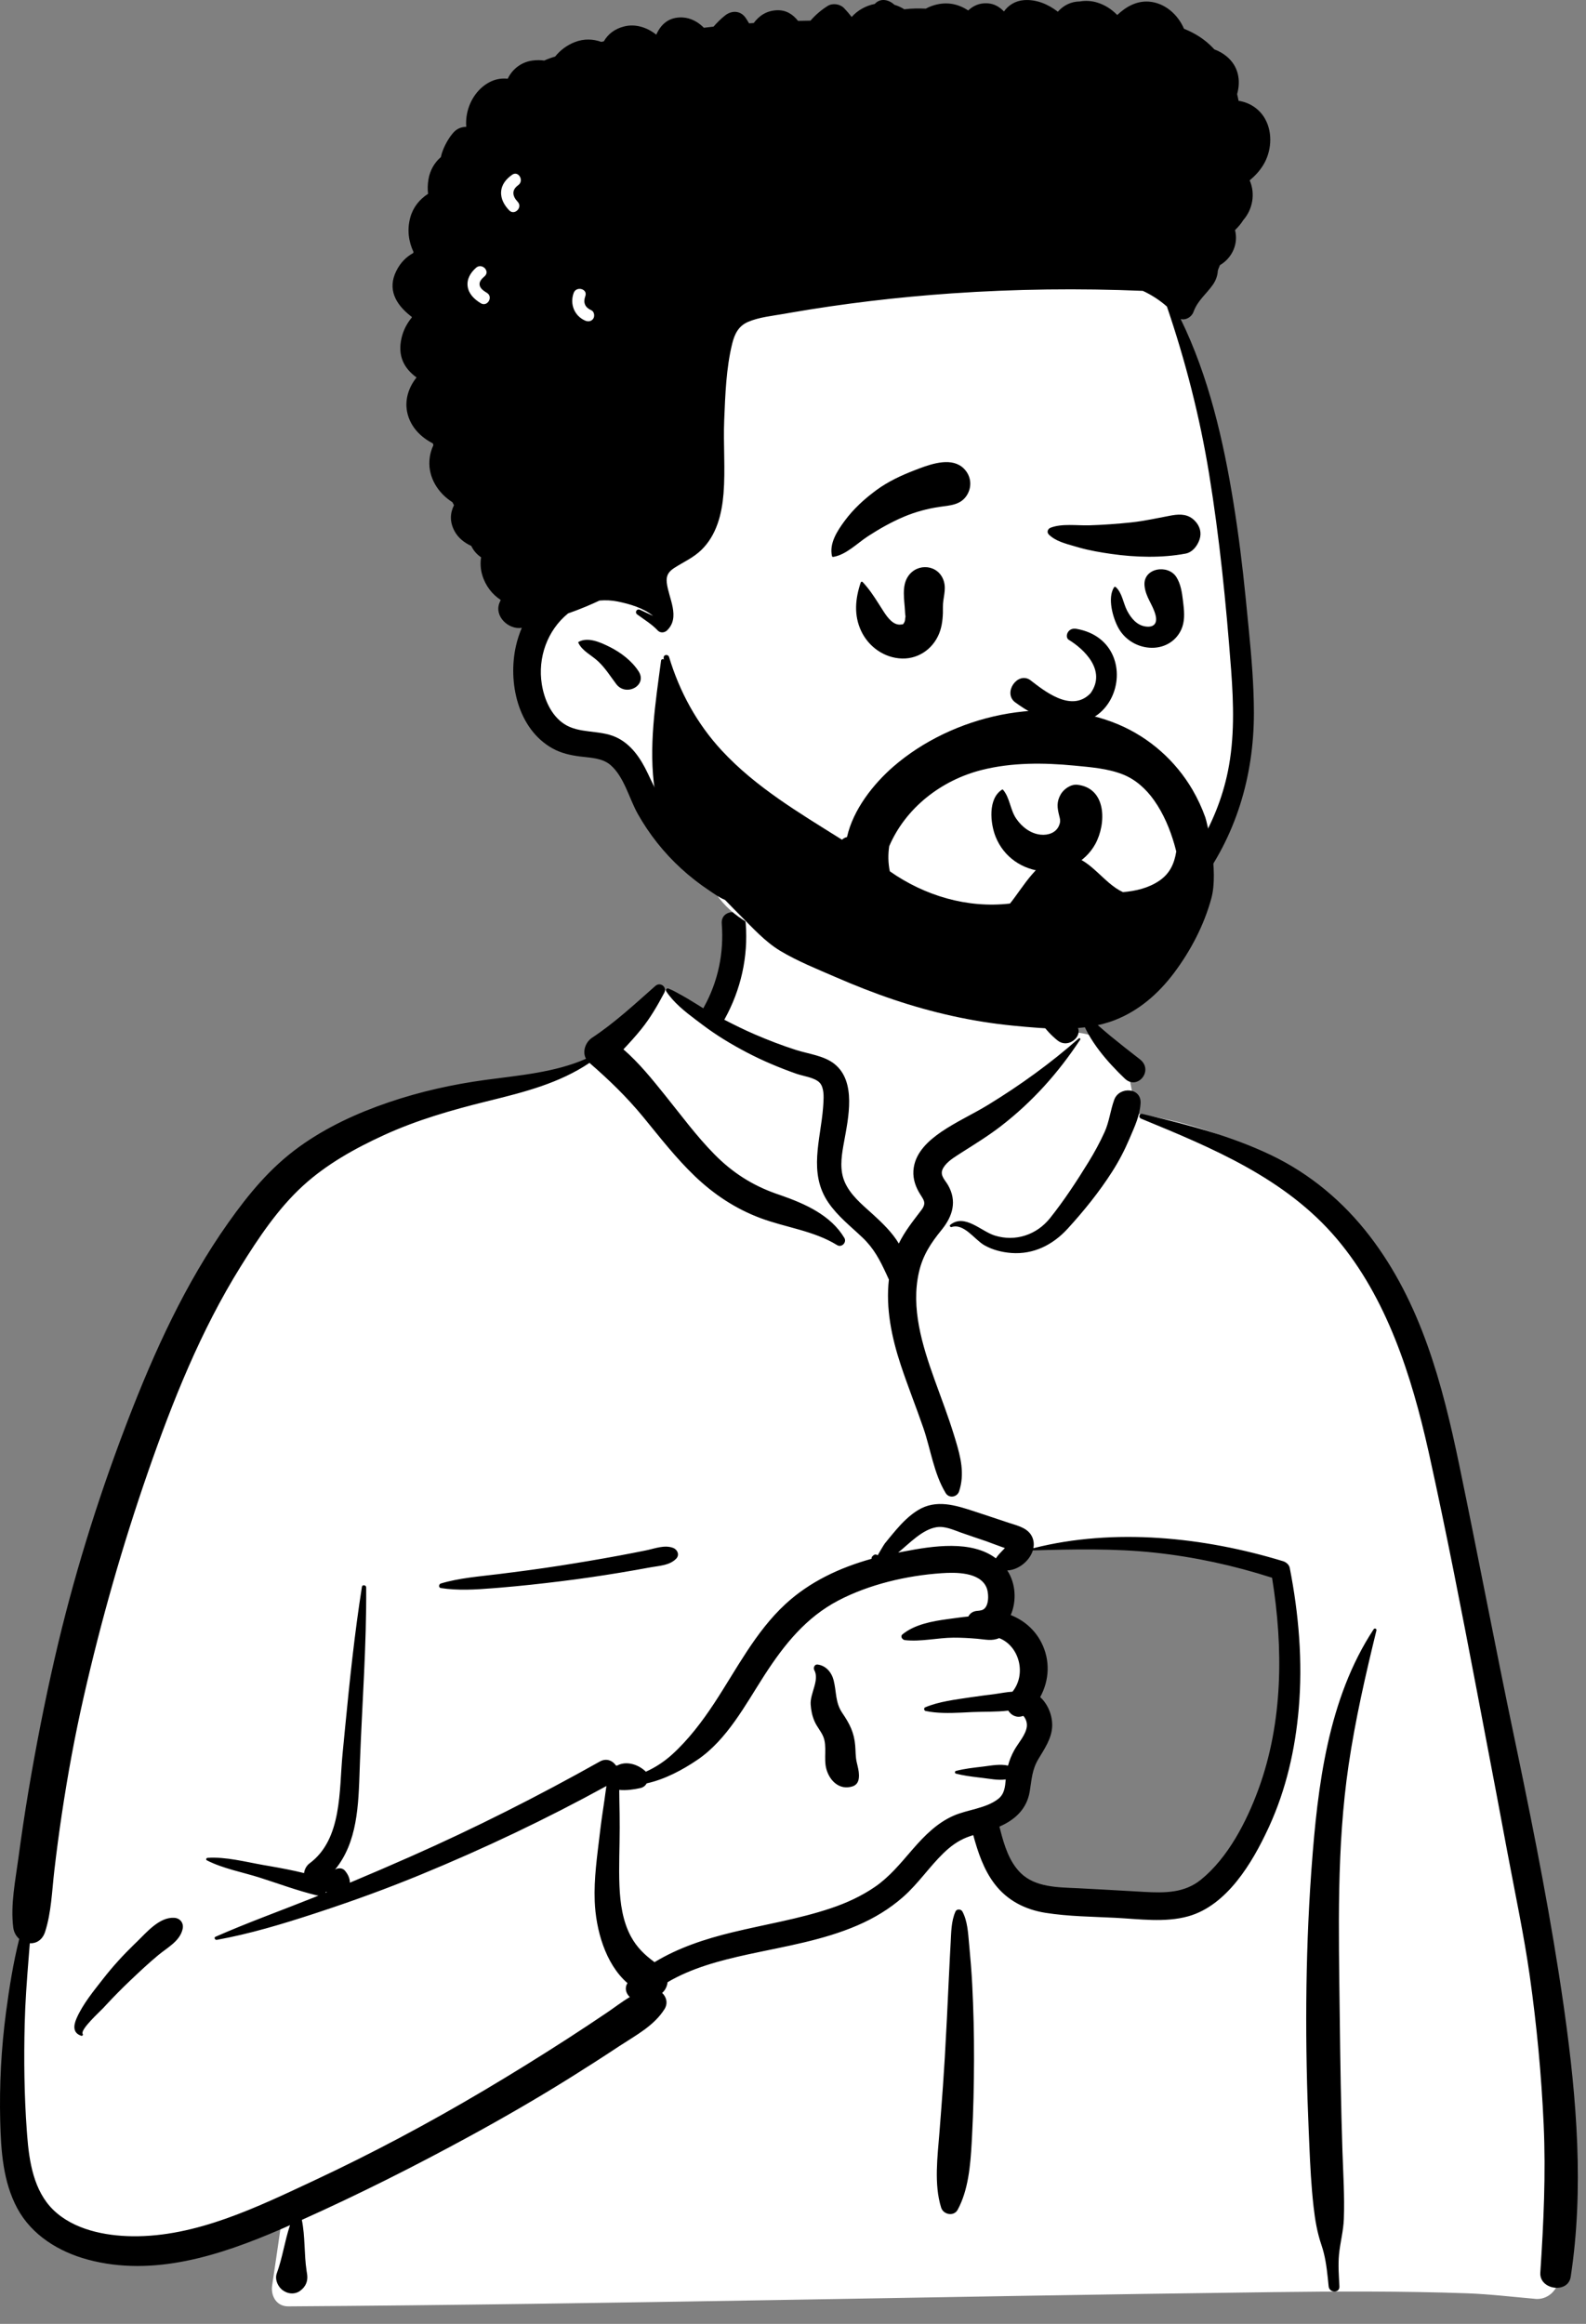 <svg width="86" height="126" viewBox="0 0 86 126" fill="none" xmlns="http://www.w3.org/2000/svg">
<rect x="0" y="0" width="86" height="126" fill="#808080" stroke="none"/>
<path fill-rule="evenodd" clip-rule="evenodd" d="M40.41 49.04C43.105 46.992 49.869 46.072 52.745 48.043C55.585 50.023 55.895 53.225 57.218 56.171C58.467 55.583 60.53 56.425 60.892 57.581C61.341 58.127 61.361 59.659 61.671 60.392C75.145 62.533 77.191 73.017 78.813 84.919C80.958 96.996 85.829 109.048 83.714 121.476C83.99 121.874 84.207 122.26 84.408 122.72C84.889 123.537 84.269 124.694 83.298 124.649C82.042 124.539 80.798 124.389 79.535 124.342C76.036 124.221 72.534 124.235 69.033 124.279L68.555 124.286C50.912 124.505 33.27 124.937 15.626 125.051C14.986 125.052 14.673 124.479 14.758 123.914C14.931 122.776 15.09 121.638 15.257 120.499C11.084 121.6 6.647 121.876 2.486 120.615C2.195 120.319 3.164 120.48 3.318 120.435C-0.512 117.823 0.632 112.321 0.971 108.358C3.081 94.779 3.824 79.754 11.975 68.167C15.501 63.438 20.67 59.695 26.61 58.852L26.775 58.83C28.512 58.598 30.448 58.524 31.966 57.581C33.675 56.22 34.402 53.706 36.199 53.682C36.792 53.675 37.6 54.424 38.468 54.933C38.533 53.814 39.137 52.869 39.27 52.002L39.281 51.928C39.42 50.916 39.23 50.006 40.41 49.04ZM69.367 85.278C65.581 82.652 55.799 83.972 55.575 84.118C55.082 84.442 54.87 84.471 54.603 84.891C54.34 84.926 54.077 84.962 53.814 84.999C53.287 85.171 53.677 85.818 54.286 85.587C53.92 87.164 54.998 88.286 55.428 89.844C55.567 90.35 55.432 91.261 55.428 91.778C55.469 92.438 56.2 93.216 56.078 93.878C55.645 96.23 53.297 98.524 54.286 100.805C54.943 102.093 56.916 102.75 58.227 103.187C60.945 104.229 65.681 103.148 67.26 100.805C68.103 99.555 69.078 96.401 69.58 95.423L69.692 93.871C69.966 90.014 70.211 85.862 69.367 85.278Z" fill="white"/>
<path fill-rule="evenodd" clip-rule="evenodd" d="M35.539 53.455C35.8 53.224 36.188 53.514 36.021 53.827C35.648 54.528 35.265 55.192 34.764 55.812C34.46 56.189 34.135 56.544 33.805 56.896C34.651 57.626 35.377 58.533 36.062 59.384C36.939 60.471 37.767 61.604 38.751 62.599C39.721 63.581 40.795 64.267 42.091 64.724L42.353 64.814C43.657 65.271 45.049 65.888 45.784 67.119C45.929 67.362 45.637 67.662 45.392 67.51C44.116 66.722 42.616 66.563 41.227 66.042C39.885 65.539 38.715 64.764 37.681 63.775C36.649 62.788 35.782 61.665 34.879 60.565C33.985 59.478 33.023 58.549 31.965 57.63C30.334 58.725 28.472 59.202 26.578 59.67L26.372 59.721C24.476 60.19 22.59 60.733 20.812 61.549C19.244 62.268 17.701 63.127 16.424 64.297C15.068 65.539 14.013 67.125 13.047 68.676C10.886 72.147 9.367 75.948 8.03 79.797C6.639 83.799 5.476 87.882 4.537 92.013C4.059 94.114 3.671 96.231 3.352 98.362C3.199 99.388 3.062 100.417 2.943 101.448C2.815 102.549 2.785 103.681 2.447 104.739C2.302 105.193 1.959 105.382 1.617 105.365L1.547 106.235C1.455 107.393 1.368 108.553 1.339 109.718C1.291 111.657 1.313 113.591 1.453 115.525L1.473 115.789C1.582 117.201 1.828 118.788 2.892 119.822C3.993 120.892 5.688 121.23 7.173 121.249C10.632 121.294 13.961 119.663 17.022 118.232C20.174 116.758 23.24 115.123 26.233 113.349C27.757 112.445 29.264 111.512 30.753 110.551C31.483 110.079 32.208 109.6 32.928 109.113C33.34 108.833 33.731 108.528 34.151 108.28C33.945 108.089 33.853 107.789 34.025 107.526C32.812 106.475 32.307 104.6 32.248 103.082C32.2 101.857 32.381 100.635 32.524 99.422C32.596 98.81 32.684 98.199 32.777 97.59C32.813 97.35 32.841 97.092 32.883 96.838C29.608 98.635 26.24 100.235 22.783 101.656C21.011 102.385 19.216 103.04 17.396 103.64L17.027 103.762C15.303 104.325 13.538 104.857 11.756 105.179C11.661 105.196 11.583 105.055 11.685 105.011C13.422 104.246 15.219 103.601 16.982 102.896L17.272 102.779C17.238 102.777 17.204 102.772 17.168 102.764C16.134 102.515 15.108 102.131 14.094 101.808C13.153 101.508 12.095 101.319 11.216 100.867C11.148 100.832 11.186 100.738 11.252 100.733C12.241 100.665 13.314 100.952 14.283 101.122L14.648 101.185C15.258 101.293 15.881 101.408 16.488 101.559C16.51 101.356 16.624 101.152 16.785 101.032C18.564 99.718 18.384 97.062 18.574 95.104L18.715 93.65C18.963 91.106 19.226 88.562 19.625 86.037C19.646 85.902 19.855 85.941 19.856 86.068C19.877 89.199 19.64 92.314 19.521 95.439L19.503 95.952C19.437 97.881 19.386 99.883 18.169 101.367C18.339 101.268 18.569 101.268 18.707 101.432C18.876 101.633 18.974 101.859 18.971 102.08C20.071 101.62 21.166 101.148 22.255 100.666C25.758 99.118 29.188 97.384 32.527 95.509C32.886 95.307 33.227 95.466 33.405 95.732L33.431 95.728C33.435 95.728 33.44 95.727 33.444 95.727L33.47 95.726C33.47 95.726 33.471 95.726 33.472 95.726C33.943 95.468 34.583 95.652 34.986 96.028C34.998 96.039 35.008 96.051 35.019 96.063C35.529 95.834 36.006 95.525 36.439 95.134C37.324 94.333 38.074 93.343 38.728 92.35C39.932 90.521 40.955 88.487 42.582 86.981C43.903 85.758 45.541 84.996 47.26 84.518C47.253 84.468 47.273 84.415 47.307 84.379C47.395 84.289 47.459 84.258 47.572 84.313C47.581 84.317 47.587 84.323 47.591 84.33L47.758 84.044C47.85 83.889 47.944 83.732 47.976 83.691C48.172 83.446 48.373 83.203 48.577 82.964C48.922 82.561 49.316 82.163 49.772 81.883C50.771 81.271 51.821 81.617 52.848 81.952C53.468 82.154 54.086 82.363 54.706 82.569L54.77 82.589C55.232 82.737 55.772 82.867 55.978 83.355C56.06 83.548 56.073 83.749 56.035 83.943C60.421 82.83 65.293 83.342 69.573 84.648C69.738 84.699 69.901 84.833 69.936 85.011C70.427 87.521 70.645 90.095 70.423 92.647C70.232 94.851 69.742 97.01 68.821 99.028L68.768 99.142C67.901 101.011 66.528 103.316 64.431 103.902C63.165 104.256 61.764 104.048 60.473 103.983C59.218 103.919 57.934 103.911 56.691 103.714C55.584 103.538 54.614 103.043 53.93 102.144C53.339 101.369 53.029 100.432 52.774 99.5C52.657 99.537 52.541 99.577 52.427 99.621C51.946 99.809 51.539 100.111 51.17 100.467C50.392 101.219 49.789 102.133 48.974 102.85C48.237 103.5 47.398 104.005 46.496 104.394C44.63 105.199 42.627 105.521 40.653 105.947L40.515 105.977C39.029 106.303 37.512 106.702 36.199 107.475C36.173 107.702 36.07 107.916 35.904 108.056C36.135 108.273 36.233 108.616 36.03 108.939C35.462 109.839 34.483 110.35 33.605 110.926L33.548 110.963C32.684 111.535 31.812 112.095 30.933 112.644C29.147 113.76 27.323 114.815 25.474 115.823C22.499 117.445 19.461 118.975 16.367 120.363C16.553 121.274 16.485 122.214 16.625 123.132L16.646 123.263C16.706 123.604 16.625 123.888 16.39 124.111L16.365 124.134L16.366 124.13L16.344 124.151L16.337 124.157L16.339 124.155C16.312 124.18 16.284 124.203 16.255 124.223L16.219 124.246C15.993 124.383 15.701 124.381 15.469 124.26L15.443 124.246L15.398 124.221C15.092 124.044 14.881 123.609 15.008 123.263C15.32 122.412 15.438 121.504 15.726 120.648L15.498 120.75L15.196 120.882C11.935 122.289 8.312 123.474 4.759 122.515C3.189 122.091 1.721 121.193 0.936 119.732C0.163 118.293 0.053 116.623 0.012 115.022C-0.038 113.047 0.068 111.042 0.329 109.083C0.504 107.769 0.716 106.43 1.043 105.129C0.874 104.981 0.751 104.769 0.718 104.506C0.564 103.263 0.834 101.971 0.999 100.736C1.161 99.529 1.339 98.324 1.541 97.124C1.948 94.699 2.421 92.279 2.972 89.883C3.953 85.618 5.247 81.429 6.806 77.34L6.942 76.983C8.383 73.246 10.05 69.588 12.373 66.305C13.484 64.734 14.658 63.31 16.227 62.178C17.698 61.117 19.357 60.353 21.069 59.77C22.782 59.186 24.544 58.794 26.336 58.551C28.156 58.304 30.078 58.152 31.776 57.407C31.561 57.023 31.745 56.504 32.107 56.265C33.324 55.463 34.449 54.419 35.539 53.455ZM74.486 88.339C74.537 88.261 74.659 88.311 74.636 88.402C74.044 90.821 73.489 93.246 73.126 95.711C72.471 100.161 72.592 104.669 72.645 109.152L72.648 109.384C72.675 111.799 72.714 114.214 72.793 116.627C72.834 117.847 72.914 119.079 72.87 120.3C72.847 120.962 72.67 121.588 72.607 122.242C72.552 122.815 72.601 123.395 72.629 123.968C72.647 124.349 72.084 124.332 72.045 123.968L71.997 123.496C71.933 122.9 71.854 122.306 71.658 121.735C71.423 121.048 71.309 120.373 71.228 119.652C71.102 118.546 71.046 117.43 70.998 116.317L70.965 115.547C70.763 110.895 70.77 106.221 71.097 101.574L71.121 101.242C71.445 96.849 72.006 92.103 74.486 88.339ZM61.873 60.653C61.718 60.59 61.772 60.356 61.944 60.397L62.255 60.471C64.535 61.016 66.775 61.607 68.904 62.621C71.034 63.637 72.837 65.152 74.27 67.015C77.056 70.638 78.214 75.04 79.128 79.438C80.143 84.325 81.068 89.23 82.092 94.115L82.282 95.025C83.23 99.576 84.125 104.129 84.785 108.732L84.832 109.066C85.497 113.801 85.897 118.699 85.171 123.446C85.028 124.386 83.462 124.152 83.523 123.224C83.7 120.541 83.827 117.873 83.704 115.185C83.582 112.496 83.329 109.819 82.953 107.154C82.635 104.91 82.162 102.695 81.745 100.47L81.679 100.119C81.329 98.226 80.968 96.335 80.608 94.445L80.07 91.613C79.263 87.374 78.44 83.131 77.51 78.919L77.455 78.671C76.546 74.618 75.205 70.373 72.477 67.155C69.708 63.889 65.744 62.245 61.873 60.653ZM51.812 103.639C51.879 103.491 52.112 103.507 52.184 103.639C52.464 104.156 52.495 104.815 52.548 105.399L52.554 105.458C52.621 106.17 52.681 106.885 52.718 107.598C52.787 108.954 52.82 110.307 52.816 111.664C52.811 113.054 52.783 114.443 52.708 115.831L52.688 116.203C52.62 117.41 52.504 118.756 51.93 119.811C51.721 120.194 51.153 120.081 51.032 119.694C50.636 118.424 50.84 116.918 50.941 115.618L51.02 114.603C51.098 113.588 51.173 112.573 51.232 111.556C51.313 110.166 51.38 108.775 51.444 107.385C51.465 106.933 51.487 106.481 51.511 106.029L51.548 105.352C51.579 104.785 51.576 104.163 51.812 103.639ZM7.261 105.439L7.436 105.27C7.975 104.744 8.655 103.934 9.451 103.984C9.769 104.004 9.971 104.267 9.905 104.579C9.765 105.245 9.084 105.591 8.593 105.998C8.056 106.443 7.55 106.919 7.045 107.4C6.597 107.826 6.166 108.264 5.745 108.717L5.588 108.887C5.437 109.051 4.363 110.02 4.479 110.272L4.486 110.283C4.518 110.331 4.464 110.397 4.411 110.381C3.947 110.234 3.976 109.838 4.151 109.436C4.488 108.664 5.078 107.949 5.593 107.29C6.107 106.632 6.663 106.02 7.261 105.439ZM53.493 86.075C53.134 85.229 51.813 85.247 51.063 85.298C49.175 85.425 47.132 85.902 45.451 86.783C43.71 87.696 42.536 89.159 41.486 90.777L41.437 90.853C40.414 92.441 39.428 94.32 37.826 95.411C37.01 95.967 36.057 96.475 35.066 96.695C34.999 96.815 34.888 96.909 34.744 96.943L34.677 96.958C34.395 97.021 33.956 97.089 33.578 97.048C33.58 97.233 33.579 97.417 33.584 97.591C33.596 98.093 33.602 98.597 33.602 99.099C33.603 100.15 33.546 101.205 33.59 102.256C33.629 103.186 33.761 104.158 34.208 104.99C34.536 105.6 34.97 106.004 35.492 106.389C36.779 105.607 38.233 105.13 39.71 104.771C41.496 104.337 43.324 104.048 45.069 103.46C45.909 103.177 46.716 102.806 47.448 102.303C48.224 101.769 48.817 101.046 49.427 100.339L49.523 100.229C50.145 99.516 50.825 98.834 51.705 98.448C52.462 98.115 53.462 98.056 54.124 97.54C54.471 97.271 54.5 96.88 54.536 96.48C54.112 96.54 53.663 96.443 53.239 96.394L53.02 96.368C52.621 96.32 52.229 96.268 51.836 96.167C51.763 96.148 51.763 96.038 51.836 96.019C52.301 95.899 52.763 95.848 53.239 95.792L53.352 95.778C53.783 95.722 54.237 95.636 54.66 95.731C54.736 95.443 54.846 95.167 55 94.891C55.216 94.504 55.624 94.065 55.68 93.612C55.696 93.477 55.665 93.317 55.601 93.198L55.579 93.157C55.552 93.109 55.521 93.061 55.474 93.031C55.469 93.037 55.458 93.044 55.434 93.051C55.108 93.153 54.824 92.994 54.673 92.749C54.033 92.828 53.334 92.801 52.733 92.828L52.126 92.858C51.477 92.887 50.799 92.9 50.189 92.769C50.104 92.751 50.079 92.61 50.164 92.573C50.913 92.254 51.822 92.151 52.625 92.028C53.073 91.96 53.525 91.907 53.974 91.847C54.273 91.807 54.591 91.74 54.901 91.724C55.679 90.758 55.26 89.234 54.178 88.818C53.784 88.991 53.429 88.891 52.998 88.854C52.568 88.817 52.138 88.792 51.706 88.794C50.841 88.798 49.925 89.025 49.069 88.927C48.929 88.911 48.8 88.726 48.938 88.613C49.594 88.079 50.533 87.905 51.366 87.791L51.538 87.768C51.817 87.732 52.156 87.679 52.508 87.647C52.587 87.492 52.731 87.375 52.945 87.346C53.009 87.337 53.073 87.332 53.137 87.326L53.136 87.32C53.659 87.295 53.636 86.413 53.493 86.075ZM17.682 102.571C17.673 102.585 17.663 102.599 17.652 102.612L17.636 102.631L17.721 102.596L17.682 102.571ZM62.621 84.185C60.419 83.949 58.214 83.999 56.006 84.062C55.829 84.638 55.214 85.13 54.618 85.148C55.085 85.857 55.133 86.816 54.806 87.568C55.501 87.844 56.099 88.339 56.462 89.046C56.966 90.024 56.9 91.113 56.403 92.017C56.827 92.401 57.078 93.025 57.053 93.612C57.025 94.267 56.633 94.827 56.309 95.37C55.957 95.956 55.945 96.473 55.837 97.13C55.679 98.092 55.029 98.675 54.193 99.039L54.238 99.214C54.453 100.052 54.721 100.935 55.338 101.547C56.13 102.335 57.36 102.328 58.407 102.378L58.458 102.38C59.417 102.428 60.375 102.484 61.334 102.538L62.053 102.579C63.157 102.639 64.217 102.646 65.118 101.918C66.589 100.729 67.598 98.762 68.236 97.021C69.576 93.365 69.591 89.354 68.977 85.546C66.914 84.883 64.774 84.416 62.621 84.185ZM44.311 90.25L44.327 90.251C44.781 90.303 45.092 90.669 45.203 91.104C45.364 91.735 45.285 92.306 45.672 92.876C46.071 93.463 46.316 93.932 46.374 94.656C46.398 94.954 46.387 95.252 46.454 95.543L46.502 95.748C46.553 95.966 46.595 96.175 46.569 96.409C46.546 96.623 46.442 96.789 46.227 96.858C45.529 97.081 44.989 96.567 44.809 95.917C44.653 95.355 44.861 94.686 44.641 94.159C44.519 93.867 44.294 93.623 44.167 93.328C44.041 93.037 43.978 92.732 43.958 92.415C43.919 91.815 44.45 91.095 44.154 90.552C44.091 90.436 44.163 90.246 44.311 90.25ZM35.027 84.062C35.5 83.966 36.037 83.746 36.504 83.929C36.744 84.024 36.862 84.315 36.66 84.518C36.308 84.871 35.796 84.89 35.322 84.973L35.281 84.98C34.72 85.084 34.158 85.182 33.596 85.275C32.538 85.45 31.478 85.605 30.414 85.736C29.321 85.871 28.225 85.991 27.128 86.082L26.703 86.116C25.776 86.191 24.811 86.246 23.902 86.104C23.77 86.084 23.791 85.892 23.902 85.858C24.898 85.557 25.991 85.477 27.021 85.349C28.117 85.213 29.21 85.07 30.301 84.9C31.39 84.73 32.477 84.548 33.56 84.347C34.05 84.256 34.539 84.161 35.027 84.062ZM52.105 83.096C51.69 82.949 51.232 82.732 50.782 82.805C50.006 82.93 49.315 83.684 48.701 84.181L49.01 84.122C50.588 83.819 52.678 83.493 54.003 84.494C54.006 84.489 54.009 84.483 54.013 84.477C54.12 84.315 54.244 84.189 54.379 84.05C54.392 84.037 54.405 84.025 54.416 84.012L54.49 83.935L54.323 83.877C53.965 83.751 53.542 83.588 53.475 83.564L53.471 83.563C53.014 83.409 52.558 83.256 52.105 83.096ZM39.137 50.08C39.072 49.246 40.372 49.253 40.437 50.08C40.577 51.885 40.17 53.673 39.294 55.256C39.288 55.267 39.28 55.278 39.273 55.288C39.822 55.573 40.376 55.846 40.942 56.09C41.667 56.402 42.405 56.686 43.157 56.927C43.837 57.146 44.674 57.232 45.246 57.686C46.451 58.644 45.998 60.632 45.767 61.92L45.73 62.123C45.615 62.786 45.531 63.467 45.811 64.103C46.111 64.783 46.715 65.287 47.255 65.773L47.364 65.872C47.842 66.306 48.388 66.835 48.738 67.424C49.059 66.763 49.495 66.224 49.956 65.616C50.285 65.183 50.051 65.039 49.815 64.616C49.587 64.208 49.476 63.774 49.547 63.308C49.678 62.45 50.366 61.83 51.05 61.363C51.859 60.813 52.762 60.406 53.598 59.894C55.315 58.842 56.987 57.639 58.494 56.304C58.536 56.267 58.608 56.316 58.575 56.365C57.384 58.173 55.989 59.734 54.273 61.06C53.577 61.597 52.847 62.042 52.111 62.511L51.9 62.647C51.604 62.837 51.236 63.093 51.103 63.418C50.968 63.745 51.255 63.991 51.409 64.263C51.899 65.122 51.663 65.925 51.082 66.654L51.055 66.688C50.478 67.397 50.04 68.057 49.832 68.964C49.382 70.912 50.008 72.94 50.663 74.768L50.689 74.84C51.044 75.826 51.42 76.804 51.728 77.805L51.813 78.082C52.092 79.003 52.32 79.912 52.007 80.859C51.901 81.181 51.461 81.257 51.278 80.954C50.633 79.885 50.472 78.598 50.068 77.423C49.673 76.277 49.221 75.153 48.841 74.002C48.35 72.521 48.022 70.927 48.2 69.374C48.195 69.364 48.19 69.356 48.185 69.346L48.06 69.074C47.72 68.337 47.391 67.693 46.773 67.105C46.128 66.491 45.427 65.948 44.919 65.206C43.817 63.594 44.499 61.8 44.632 60.038L44.647 59.821C44.671 59.455 44.685 58.958 44.445 58.704C44.175 58.419 43.543 58.346 43.186 58.22C42.261 57.894 41.351 57.513 40.484 57.057C39.658 56.622 38.858 56.142 38.114 55.58L37.736 55.296C37.141 54.848 36.523 54.358 36.124 53.747C36.078 53.677 36.156 53.564 36.24 53.597C36.906 53.867 37.515 54.297 38.138 54.67C38.148 54.647 38.159 54.624 38.172 54.601C38.943 53.208 39.26 51.664 39.137 50.08ZM60.42 59.625C60.686 58.898 61.896 58.954 61.847 59.817C61.81 60.481 61.528 61.079 61.271 61.681L61.243 61.746C60.977 62.373 60.669 62.962 60.301 63.537C59.598 64.636 58.773 65.656 57.894 66.619C57.096 67.492 56.049 68.026 54.843 67.937C54.334 67.899 53.821 67.77 53.376 67.517C52.847 67.216 52.272 66.312 51.597 66.531C51.532 66.552 51.471 66.457 51.527 66.411C52.306 65.785 53.191 66.756 53.937 66.99C55.061 67.343 56.215 66.953 56.938 66.046C57.694 65.099 58.389 64.039 59.024 63.007C59.346 62.484 59.641 61.941 59.895 61.381C60.151 60.815 60.21 60.201 60.42 59.625ZM58.608 55.154C58.576 55.053 58.7 54.958 58.788 55.015C59.3 55.348 59.744 55.787 60.217 56.173C60.741 56.6 61.269 57.019 61.805 57.431C62.586 58.032 61.68 59.139 60.992 58.482C60.051 57.584 59.02 56.409 58.608 55.154ZM55.797 51.637C56.005 50.837 57.235 51.167 57.056 51.958L57.05 51.982C56.711 53.289 57.194 54.619 58.227 55.467L58.265 55.498C58.918 56.019 57.992 56.931 57.346 56.414C55.934 55.287 55.346 53.371 55.797 51.637Z" fill="black"/>
<path fill-rule="evenodd" clip-rule="evenodd" d="M66.483 26.152C66.078 22.925 64.805 19.499 63.467 16.491C60.457 10.13 53.566 9.255 47.389 7.943C41.294 7.058 34.838 6.258 28.835 8.025C25.459 8.85 24.141 12.862 24.674 16.028C24.978 18 25.878 19.868 26.645 21.696C28.17 25.451 29.137 29.47 29.139 33.535C29.034 36.191 28.659 39.224 31.718 40.349C34.628 41.794 34.874 45.71 38.52 47.931C39.993 50.911 44.008 51.173 46.897 51.864C48.724 52.213 50.57 52.47 52.422 52.636C57.784 53.321 62.074 51.77 64.881 47.003C66.76 44.102 68.159 40.752 67.813 37.236C67.469 33.533 66.895 29.85 66.483 26.152Z" fill="white"/>
<path fill-rule="evenodd" clip-rule="evenodd" d="M47.435 0.213C47.742 -0.133 48.213 -0.014 48.499 0.26C48.686 0.314 48.866 0.396 49.036 0.504C49.422 0.454 49.826 0.454 50.204 0.468C50.295 0.417 50.394 0.371 50.501 0.332C51.265 0.053 51.942 0.195 52.5 0.568C52.768 0.314 53.108 0.155 53.541 0.179C53.928 0.201 54.204 0.382 54.44 0.622C54.676 0.283 55.057 0.041 55.531 0.007C56.195 -0.04 56.832 0.225 57.361 0.636C57.669 0.284 58.088 0.081 58.556 0.079C58.864 0.024 59.189 0.046 59.483 0.134C59.909 0.262 60.283 0.503 60.581 0.815C61.053 0.365 61.63 0.041 62.295 0.088C63.156 0.15 63.87 0.782 64.202 1.56C64.785 1.793 65.323 2.125 65.773 2.599C65.797 2.624 65.819 2.65 65.844 2.676C66.086 2.766 66.314 2.892 66.515 3.059C67.151 3.587 67.293 4.352 67.083 5.101C67.112 5.221 67.137 5.343 67.16 5.465C67.756 5.556 68.297 5.899 68.605 6.458C69.027 7.225 68.944 8.235 68.487 8.968C68.291 9.282 68.042 9.548 67.763 9.78C68.079 10.497 67.927 11.352 67.417 11.932C67.293 12.132 67.14 12.312 66.969 12.475C67.158 13.216 66.821 13.981 66.149 14.377L66.092 14.521C66.082 14.545 66.072 14.568 66.062 14.592C66.054 14.622 66.045 14.652 66.036 14.682C66.02 14.945 65.933 15.203 65.761 15.446C65.409 15.944 64.972 16.269 64.74 16.851L64.716 16.912C64.617 17.187 64.295 17.381 64.021 17.297C65.543 20.417 66.341 23.888 66.889 27.291C67.163 28.988 67.373 30.691 67.544 32.401L67.712 34.103C67.86 35.617 67.991 37.135 67.992 38.654C67.994 42.089 67.009 45.392 64.896 48.126C62.898 50.71 60.069 52.582 56.874 53.32C53.576 54.08 49.706 53.781 46.748 52.04C45.876 51.528 46.64 50.297 47.527 50.709C49.207 51.489 50.914 52.068 52.777 52.198C54.592 52.325 56.411 52.099 58.133 51.506C60.981 50.525 63.404 48.469 64.962 45.909C65.729 44.648 66.284 43.278 66.58 41.831C66.949 40.028 66.893 38.165 66.758 36.338L66.748 36.214C66.481 32.695 66.128 29.154 65.559 25.671C65.055 22.59 64.281 19.572 63.275 16.62C62.882 16.274 62.441 15.988 61.969 15.771C58.517 15.627 55.059 15.669 51.611 15.907C48.671 16.111 45.744 16.456 42.84 16.959L42.529 17.014C41.886 17.128 41.172 17.193 40.567 17.451C40.047 17.674 39.836 18.101 39.705 18.626C39.376 19.954 39.326 21.407 39.27 22.769C39.215 24.1 39.339 25.442 39.232 26.769C39.141 27.879 38.856 29.015 38.032 29.818C37.601 30.238 37.07 30.468 36.572 30.787C36.251 30.993 36.114 31.206 36.155 31.587C36.245 32.422 36.919 33.473 36.162 34.188C36.029 34.313 35.799 34.329 35.668 34.188C35.356 33.849 34.924 33.59 34.554 33.317C34.399 33.204 34.528 32.983 34.704 33.062C34.935 33.165 35.171 33.288 35.412 33.394C34.88 32.957 34.122 32.742 33.491 32.614C33.174 32.551 32.84 32.532 32.509 32.562C32.264 32.678 32.014 32.787 31.764 32.892C31.447 33.025 31.126 33.146 30.803 33.26C29.682 34.172 29.147 35.655 29.38 37.105C29.508 37.905 29.878 38.776 30.576 39.243C31.402 39.797 32.509 39.559 33.402 39.97C34.237 40.354 34.746 41.131 35.127 41.935L35.286 42.27C35.64 43.011 36.003 43.732 36.487 44.407C37.045 45.188 37.73 45.889 38.476 46.492C38.839 46.784 39.224 47.045 39.623 47.285L39.733 47.349C40.136 47.586 40.426 47.811 40.453 48.311C40.462 48.485 40.352 48.644 40.21 48.735C39.599 49.122 38.99 48.638 38.482 48.3C37.933 47.936 37.408 47.527 36.922 47.08C35.998 46.233 35.2 45.226 34.585 44.133C34.117 43.301 33.85 42.13 33.11 41.485C32.658 41.092 32.02 41.089 31.455 41.017C30.93 40.949 30.434 40.84 29.966 40.582C28.066 39.528 27.529 36.979 27.98 35.008C28.056 34.676 28.163 34.352 28.295 34.04C27.588 34.158 26.793 33.428 27.081 32.692C27.102 32.636 27.127 32.584 27.151 32.53C26.685 32.224 26.317 31.76 26.143 31.154C26.053 30.84 26.04 30.523 26.087 30.217C25.861 30.065 25.675 29.857 25.555 29.601C25.179 29.428 24.846 29.169 24.647 28.798C24.372 28.287 24.407 27.817 24.617 27.393C24.587 27.34 24.559 27.285 24.532 27.23C23.762 26.743 23.225 25.904 23.286 24.974C23.306 24.665 23.382 24.387 23.5 24.137C23.49 24.105 23.48 24.073 23.472 24.041C22.828 23.714 22.295 23.177 22.105 22.46C21.915 21.739 22.139 21.02 22.587 20.467C21.932 19.989 21.538 19.321 21.777 18.311C21.874 17.9 22.069 17.526 22.333 17.212C22.332 17.202 22.33 17.192 22.328 17.182L22.267 17.135C21.458 16.498 20.993 15.687 21.49 14.689C21.712 14.24 22.03 13.927 22.403 13.721L22.422 13.663C22.154 13.091 22.064 12.456 22.248 11.788C22.399 11.238 22.756 10.8 23.212 10.509C23.181 10.263 23.186 10 23.235 9.716C23.317 9.236 23.556 8.816 23.905 8.519C23.918 8.455 23.935 8.393 23.953 8.331C24.071 7.951 24.292 7.538 24.547 7.232C24.758 6.978 24.993 6.886 25.282 6.876C25.264 6.642 25.276 6.404 25.324 6.163C25.471 5.421 25.945 4.722 26.647 4.405C26.935 4.275 27.239 4.237 27.531 4.269C27.78 3.746 28.266 3.367 28.863 3.285C29.096 3.253 29.312 3.255 29.51 3.284C29.623 3.232 29.739 3.185 29.862 3.143C29.942 3.114 30.024 3.088 30.106 3.062C30.382 2.72 30.746 2.446 31.171 2.282C31.661 2.091 32.16 2.111 32.602 2.271L32.742 2.242C32.963 1.86 33.314 1.565 33.855 1.431C34.468 1.28 35.098 1.491 35.58 1.876C35.582 1.876 35.584 1.876 35.588 1.875C35.84 1.311 36.271 0.919 36.995 0.946C37.446 0.964 37.853 1.187 38.167 1.505C38.342 1.483 38.517 1.464 38.692 1.444C38.878 1.227 39.084 1.025 39.312 0.843C39.686 0.544 40.172 0.569 40.446 0.989C40.507 1.08 40.562 1.173 40.618 1.266L40.87 1.248C41.167 0.848 41.572 0.578 42.127 0.556C42.635 0.536 42.998 0.784 43.273 1.132C43.498 1.126 43.725 1.122 43.95 1.119C44.213 0.815 44.523 0.547 44.877 0.324C45.148 0.154 45.547 0.212 45.767 0.439C45.915 0.593 46.053 0.754 46.181 0.92C46.512 0.55 46.958 0.307 47.435 0.213ZM31.37 34.806C31.88 34.516 32.566 34.83 33.059 35.076C33.66 35.376 34.257 35.828 34.625 36.395C35.126 37.166 33.949 37.789 33.421 37.097C33.097 36.671 32.838 36.242 32.445 35.869C32.086 35.527 31.566 35.299 31.359 34.848C31.352 34.832 31.354 34.815 31.37 34.806ZM31.729 16.085L31.738 16.058C31.883 15.662 31.25 15.492 31.107 15.884C30.889 16.479 31.14 17.126 31.729 17.383C31.892 17.454 32.078 17.429 32.177 17.266C32.259 17.128 32.221 16.889 32.059 16.819C31.728 16.674 31.617 16.419 31.729 16.085ZM26.278 14.979C26.594 14.7 26.13 14.239 25.815 14.517C25.52 14.776 25.302 15.127 25.359 15.532C25.417 15.945 25.729 16.236 26.07 16.442C26.431 16.66 26.761 16.095 26.4 15.877L26.36 15.852C26.208 15.759 26.031 15.63 26.006 15.445C25.978 15.249 26.145 15.096 26.278 14.979ZM28.076 10.058L28.098 10.041C28.439 9.799 28.112 9.232 27.768 9.477C27.452 9.702 27.199 9.994 27.173 10.396C27.147 10.787 27.346 11.127 27.607 11.402C27.897 11.708 28.36 11.245 28.07 10.94C27.788 10.642 27.733 10.317 28.076 10.058Z" fill="black"/>
<path fill-rule="evenodd" clip-rule="evenodd" d="M57.518 43.068C57.686 42.778 58.071 42.509 58.424 42.55C60.005 42.735 60.002 44.647 59.392 45.764C58.85 46.753 57.731 47.335 56.61 47.25C55.433 47.16 54.429 46.47 53.988 45.37C53.696 44.643 53.561 43.301 54.338 42.812C54.352 42.803 54.376 42.805 54.387 42.818C54.76 43.251 54.774 43.9 55.1 44.381C55.404 44.829 55.875 45.199 56.427 45.256C56.839 45.299 57.256 45.15 57.417 44.781C57.505 44.581 57.494 44.472 57.462 44.335L57.432 44.216C57.328 43.797 57.282 43.479 57.518 43.068ZM57.941 34.682C58.765 35.182 60.021 36.348 59.135 37.587C58.091 38.681 56.588 37.427 55.847 36.861C55.161 36.421 54.389 37.551 55.026 38.064C60.378 42.017 62.549 34.813 58.358 34.094C57.897 34.015 57.725 34.527 57.941 34.682ZM49.237 31.253C49.743 30.495 50.897 30.607 51.176 31.506C51.327 31.993 51.118 32.43 51.129 32.917C51.139 33.328 51.111 33.785 50.985 34.183C50.697 35.091 49.88 35.731 48.913 35.705C47.949 35.678 47.099 35.069 46.696 34.212C46.291 33.35 46.377 32.46 46.672 31.584C46.687 31.542 46.742 31.522 46.775 31.557C47.125 31.928 47.38 32.32 47.645 32.735L47.917 33.161C48.124 33.481 48.426 33.891 48.813 33.865L48.871 33.859C48.979 33.85 48.962 33.871 49.045 33.725C49.084 33.657 49.077 33.531 49.095 33.451L49.102 33.424L49.098 33.409C49.09 33.371 49.082 33.298 49.075 33.171L49.074 33.143C49.046 32.551 48.878 31.79 49.237 31.253ZM62.062 31.757C61.971 30.788 63.336 30.573 63.789 31.29C64.026 31.664 64.095 32.133 64.147 32.579L64.171 32.79C64.225 33.247 64.246 33.722 64.048 34.148C63.735 34.82 63.054 35.175 62.32 35.118C61.618 35.065 60.978 34.659 60.641 34.043C60.34 33.493 60.041 32.42 60.407 31.847C60.429 31.812 60.473 31.807 60.503 31.834C60.848 32.14 60.905 32.698 61.11 33.096C61.321 33.507 61.642 33.908 62.129 33.97C62.594 34.03 62.772 33.776 62.654 33.333C62.5 32.761 62.119 32.373 62.062 31.757ZM49.605 25.493L49.828 25.407C50.593 25.119 51.643 24.786 52.265 25.407C52.649 25.789 52.722 26.353 52.448 26.82C52.116 27.386 51.521 27.4 50.946 27.483C50.293 27.578 49.628 27.758 49.02 28.015C48.335 28.304 47.699 28.665 47.075 29.068C46.483 29.451 45.893 30.077 45.184 30.195C45.155 30.2 45.122 30.187 45.115 30.155C44.954 29.464 45.401 28.783 45.8 28.243C46.283 27.59 46.869 27.054 47.523 26.573C48.154 26.108 48.876 25.773 49.605 25.493ZM63.497 27.952L63.566 27.94C64.029 27.863 64.45 27.881 64.799 28.248C65.066 28.527 65.169 28.89 65.042 29.259C64.924 29.601 64.662 29.947 64.281 30.018C62.995 30.26 61.571 30.22 60.279 30.037C59.687 29.953 59.091 29.851 58.515 29.69L58.25 29.613C57.77 29.476 57.219 29.333 56.87 28.98C56.744 28.853 56.817 28.672 56.967 28.613C57.576 28.375 58.411 28.502 59.061 28.483C59.817 28.461 60.574 28.405 61.326 28.327C62.061 28.251 62.772 28.085 63.497 27.952Z" fill="black"/>
<path fill-rule="evenodd" clip-rule="evenodd" d="M48.216 45.884C49.1 43.817 51.029 42.299 53.25 41.744C54.88 41.337 56.592 41.35 58.254 41.511C59.125 41.595 60.059 41.664 60.88 41.987C61.581 42.263 62.152 42.784 62.582 43.396C63.093 44.121 63.441 44.951 63.685 45.801C63.72 45.922 63.752 46.044 63.783 46.167C63.677 46.808 63.451 47.355 62.856 47.758C62.274 48.152 61.581 48.313 60.89 48.371C60.822 48.338 60.756 48.305 60.696 48.271C59.619 47.655 58.861 46.2 57.501 46.397C56.287 46.573 55.488 48.097 54.767 48.99C52.45 49.26 50.136 48.565 48.251 47.243C48.155 46.791 48.15 46.334 48.216 45.884ZM65.357 44.316C65.172 43.797 64.938 43.295 64.662 42.821C63.747 41.255 62.343 40.007 60.676 39.294C56.734 37.609 51.632 38.797 48.448 41.56C47.36 42.505 46.26 43.893 45.928 45.386C45.828 45.406 45.734 45.457 45.657 45.53C43.357 44.084 40.988 42.694 39.134 40.69C37.787 39.234 36.851 37.511 36.278 35.618C36.231 35.462 35.979 35.485 35.987 35.657C35.989 35.698 35.991 35.738 35.993 35.778C35.969 35.704 35.856 35.742 35.847 35.814C35.539 38.114 35.153 40.553 35.508 42.865C35.721 44.244 36.349 45.254 37.188 46.344C38.088 47.514 39.105 48.601 40.147 49.643C40.807 50.305 41.497 51.068 42.306 51.554C43.247 52.118 44.314 52.546 45.318 52.981C46.339 53.425 47.376 53.835 48.432 54.191C50.544 54.904 52.726 55.397 54.947 55.613C56.725 55.785 58.757 55.973 60.461 55.305C61.767 54.794 62.821 53.869 63.657 52.757C64.567 51.545 65.287 50.165 65.684 48.71C66.098 47.198 65.444 44.56 65.357 44.316Z" fill="black"/>
</svg>
